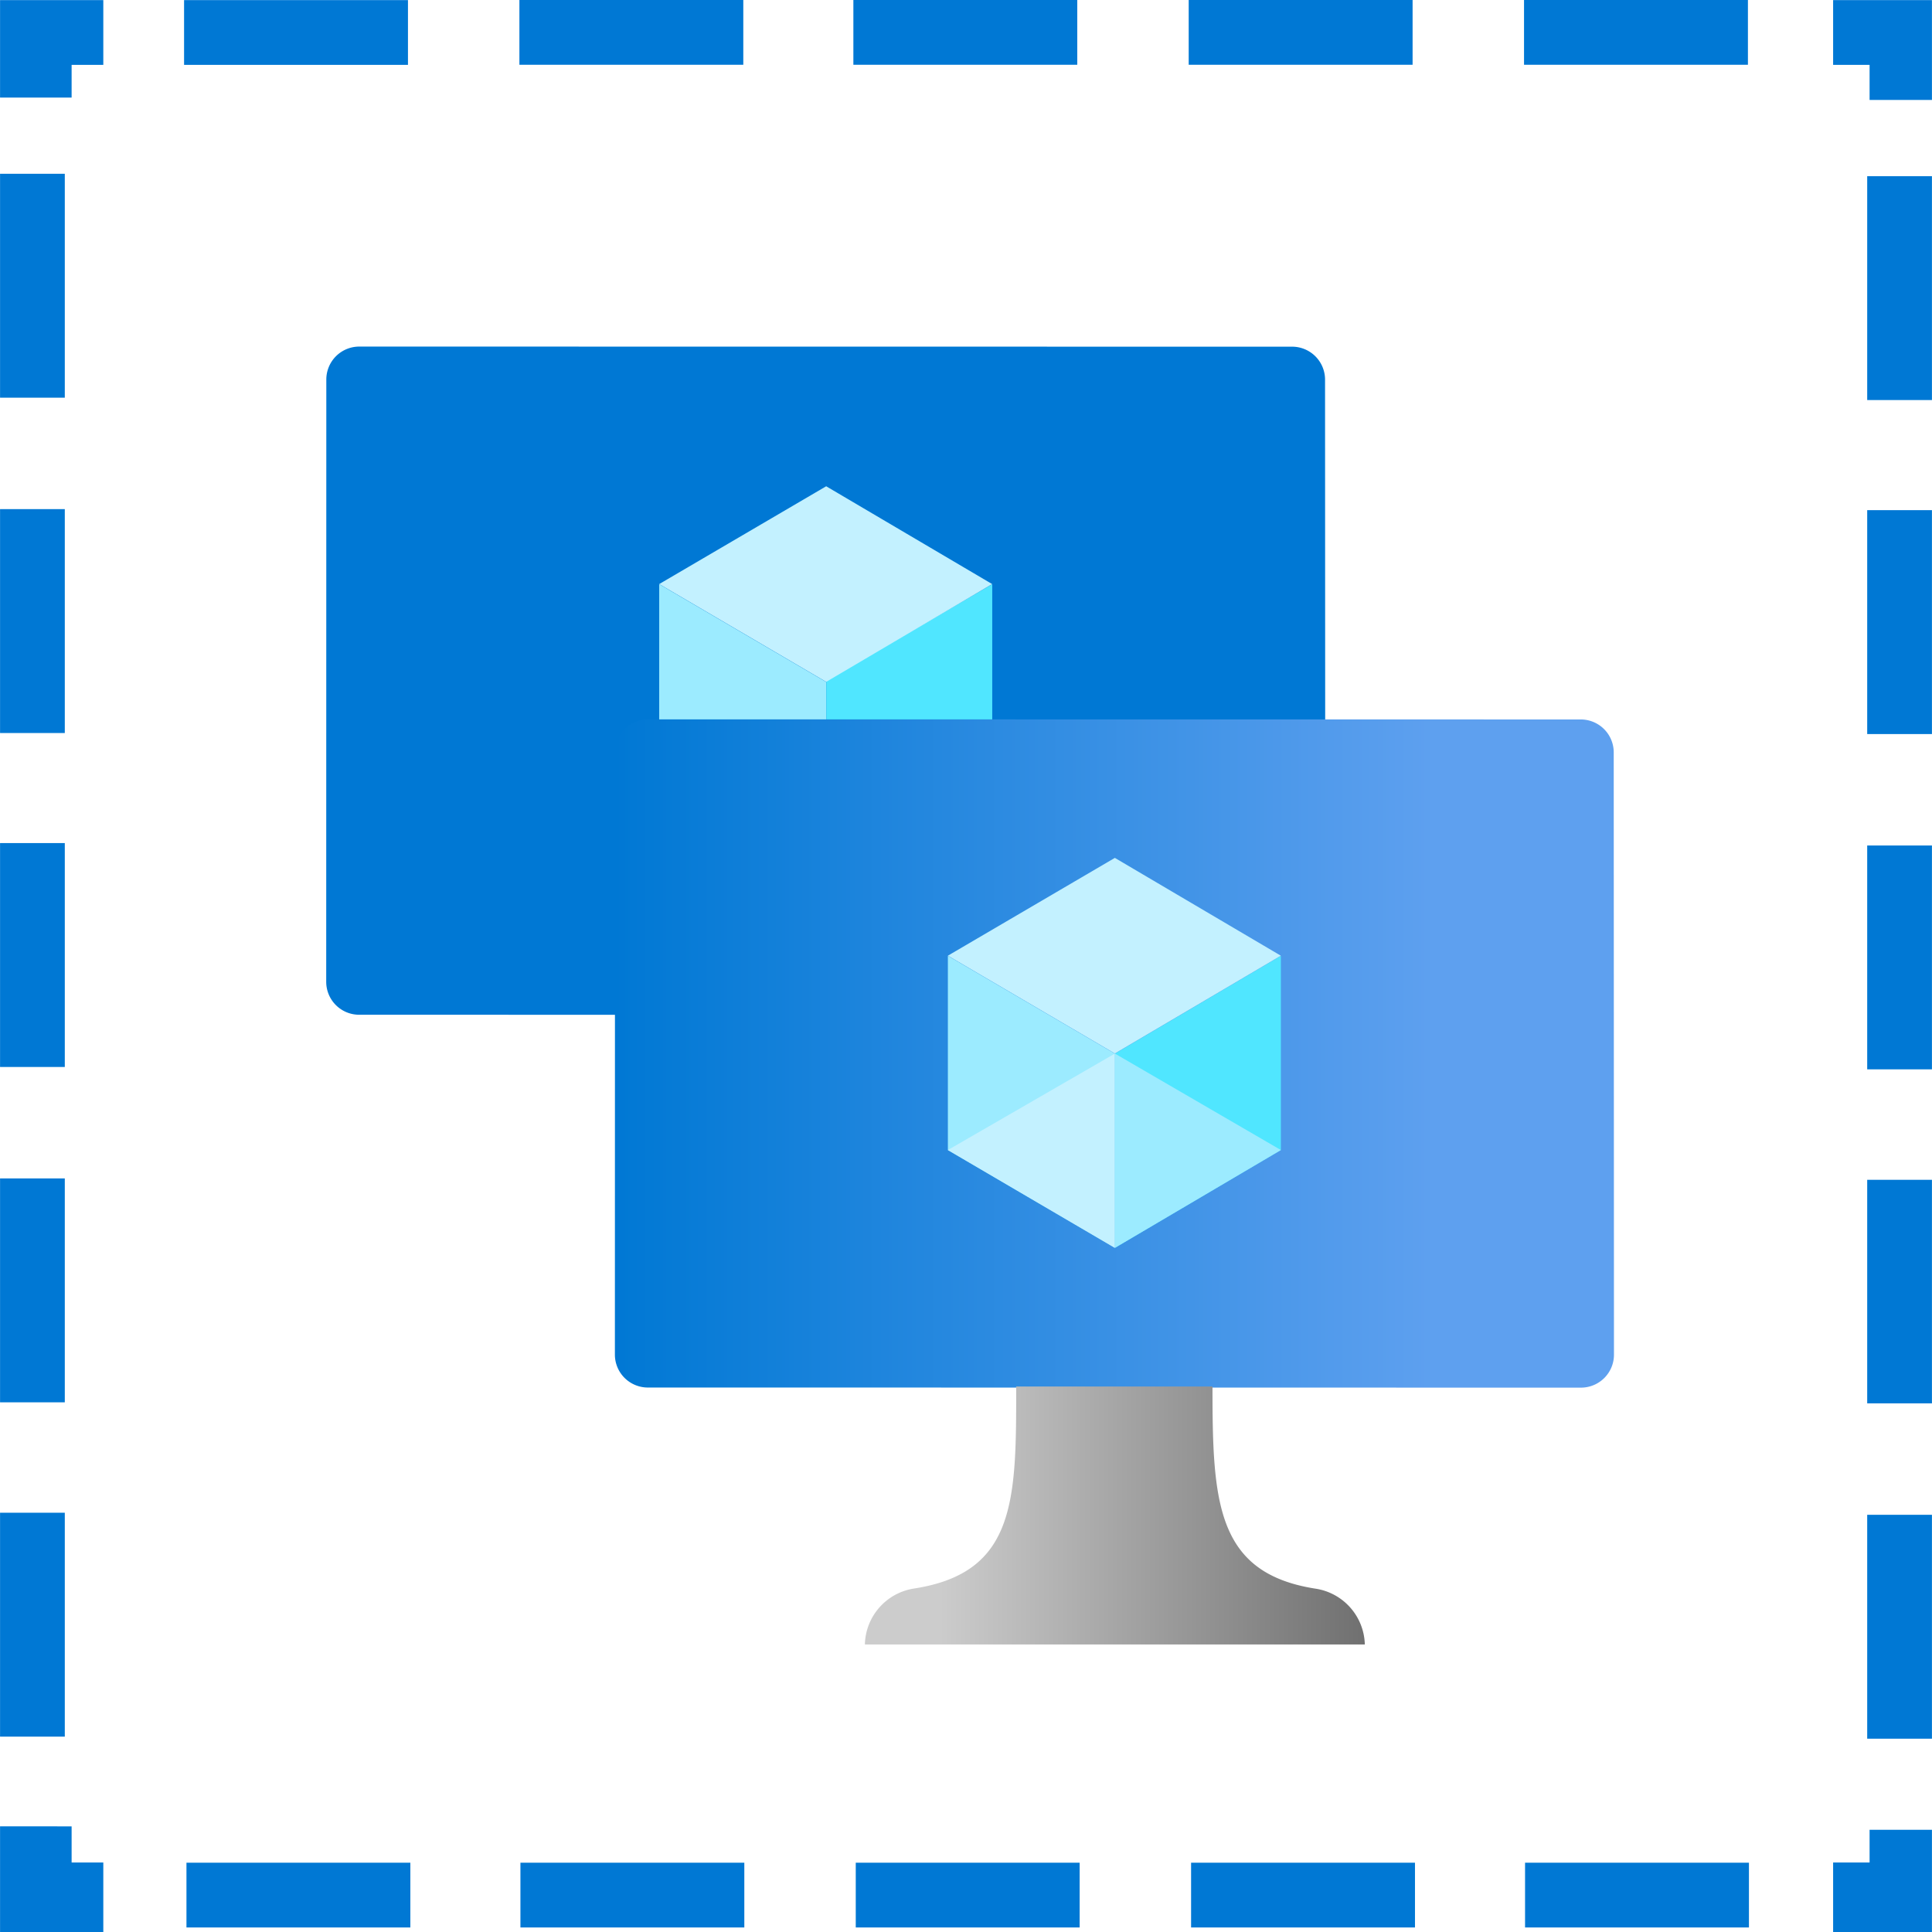 <?xml version="1.0" encoding="UTF-8" standalone="no"?>
<!-- Generated by Microsoft Visio, SVG Export Hosted Pool.svg Page-1 -->

<svg
   xmlns:dc="http://purl.org/dc/elements/1.1/"
   xmlns:cc="http://creativecommons.org/ns#"
   xmlns:rdf="http://www.w3.org/1999/02/22-rdf-syntax-ns#"
   xmlns:svg="http://www.w3.org/2000/svg"
   xmlns="http://www.w3.org/2000/svg"
   xmlns:sodipodi="http://sodipodi.sourceforge.net/DTD/sodipodi-0.dtd"
   xmlns:inkscape="http://www.inkscape.org/namespaces/inkscape"
   width="0.787in"
   height="0.787in"
   viewBox="0 0 56.69 56.693"
   xml:space="preserve"
   class="st7"
   version="1.1"
   id="svg90"
   sodipodi:docname="Hosted Pool.svg"
   style="font-size:12px;overflow:visible;color-interpolation-filters:sRGB;fill:none;fill-rule:evenodd;stroke-linecap:square;stroke-miterlimit:3"
   inkscape:version="0.92.5 (2060ec1f9f, 2020-04-08)"><sodipodi:namedview
   pagecolor="#ffffff"
   bordercolor="#666666"
   borderopacity="1"
   objecttolerance="10"
   gridtolerance="10"
   guidetolerance="10"
   inkscape:pageopacity="0"
   inkscape:pageshadow="2"
   inkscape:window-width="640"
   inkscape:window-height="480"
   id="namedview92"
   showgrid="false"
   inkscape:zoom="1.4193119"
   inkscape:cx="37.795128"
   inkscape:cy="37.786193"
   inkscape:window-x="0"
   inkscape:window-y="0"
   inkscape:window-maximized="0"
   inkscape:current-layer="svg90" />
	<style
   type="text/css"
   id="style2">
	<![CDATA[
		.st1 {fill:#0078d4;stroke:none;stroke-linecap:butt;stroke-width:34}
		.st2 {fill:#50e6ff;stroke:none;stroke-linecap:butt;stroke-width:34}
		.st3 {fill:#c3f1ff;stroke:none;stroke-linecap:butt;stroke-width:34}
		.st4 {fill:#9cebff;stroke:none;stroke-linecap:butt;stroke-width:34}
		.st5 {fill:url(#grad0-16);stroke:none;stroke-linecap:butt;stroke-width:34}
		.st6 {fill:url(#grad0-30);stroke:none;stroke-linecap:butt;stroke-width:34}
		.st7 {fill:none;fill-rule:evenodd;font-size:12px;overflow:visible;stroke-linecap:square;stroke-miterlimit:3}
	]]>
	</style>

	<defs
   id="Patterns_And_Gradients">
		<linearGradient
   id="grad0-16"
   x1="0"
   y1="128.506"
   x2="23.977"
   y2="128.506"
   gradientTransform="scale(1.223,0.818)"
   gradientUnits="userSpaceOnUse">
			<stop
   offset="0"
   stop-color="#0078d4"
   stop-opacity="1"
   id="stop4" />
			<stop
   offset="0.82"
   stop-color="#5ea0ef"
   stop-opacity="1"
   id="stop6" />
		</linearGradient>
		<linearGradient
   id="grad0-30"
   x1="0"
   y1="163.069"
   x2="10.538"
   y2="163.069"
   gradientTransform="scale(1.392,0.718)"
   gradientUnits="userSpaceOnUse">
			<stop
   offset="0.15"
   stop-color="#cccccc"
   stop-opacity="1"
   id="stop9" />
			<stop
   offset="1"
   stop-color="#707070"
   stop-opacity="1"
   id="stop11" />
		</linearGradient>
	</defs>
	<g
   id="g88"
   transform="translate(-34,-34.001)">
		<title
   id="title15">Page-1</title>
		<g
   id="group4655-1"
   transform="translate(34,-34.016)">
			<title
   id="title17">Hosted Pool</title>
			<g
   id="group4656-2">
				<title
   id="title19">Sheet.4656</title>
				<g
   id="shape4657-3">
					<title
   id="title21">Sheet.4657</title>
					<path
   d="m 5.4,68.02 h 6.57 v 1.9 H 5.4 Z m 48.39,1.9 h 1.07 v 1.03 h 1.83 v -2.93 h -2.9 z M 3.03,122.67 H 2.1 v -1.06 H 0 v 3.1 h 3.03 z m 51.83,-0.96 v 0.96 h -1.07 v 2.04 h 2.9 v -3 z M 2.1,70.88 v -0.96 h 0.93 v -1.9 H 0 v 2.86 z"
   class="st1"
   id="path23"
   inkscape:connector-curvature="0"
   style="fill:#0078d4;stroke:none;stroke-width:34;stroke-linecap:butt" />
				</g>
				<g
   id="shape4658-5"
   transform="translate(9.571,-26.913)">
					<title
   id="title26">Sheet.4658</title>
					<path
   d="m 0,123.74 a 0.967,0.967 -180 0 0 0.967,0.967 L 28.35,124.71 a 0.967,0.967 -180 0 0 0.967,-0.967 L 29.31,106.07 a 0.967,0.967 -180 0 0 -0.967,-0.967 L 0.97,105.1 a 0.967,0.967 -180 0 0 -0.967,0.967 z"
   class="st1"
   id="path28"
   inkscape:connector-curvature="0"
   style="fill:#0078d4;stroke:none;stroke-width:34;stroke-linecap:butt" />
				</g>
				<g
   id="shape4659-7"
   transform="translate(24.245,-30.981)">
					<title
   id="title31">Sheet.4659</title>
					<path
   d="m 4.87,116.14 v 5.7 L 0,124.71 v -5.74 z"
   class="st2"
   id="path33"
   inkscape:connector-curvature="0"
   style="fill:#50e6ff;stroke:none;stroke-width:34;stroke-linecap:butt" />
				</g>
				<g
   id="shape4660-9"
   transform="translate(19.342,-36.684)">
					<title
   id="title36">Sheet.4660</title>
					<path
   d="M 9.77,121.84 4.9,124.71 0,121.84 4.9,118.97 Z"
   class="st3"
   id="path38"
   inkscape:connector-curvature="0"
   style="fill:#c3f1ff;stroke:none;stroke-width:34;stroke-linecap:butt" />
				</g>
				<g
   id="shape4661-11"
   transform="translate(19.342,-30.981)">
					<title
   id="title41">Sheet.4661</title>
					<path
   d="m 4.9,119.01 v 5.7 L 0,121.84 v -5.7 z"
   class="st4"
   id="path43"
   inkscape:connector-curvature="0"
   style="fill:#9cebff;stroke:none;stroke-width:34;stroke-linecap:butt" />
				</g>
				<g
   id="shape4662-13"
   transform="translate(18.042,-15.974)">
					<title
   id="title46">Sheet.4662</title>
					<path
   d="m 0,123.74 a 0.967,0.967 -180 0 0 0.967,0.967 L 28.35,124.71 a 0.967,0.967 -180 0 0 0.967,-0.967 L 29.31,106.07 a 0.967,0.967 -180 0 0 -0.967,-0.967 L 0.97,105.1 a 0.967,0.967 -180 0 0 -0.967,0.967 z"
   class="st5"
   id="path48"
   inkscape:connector-curvature="0"
   style="fill:url(#grad0-16);stroke:none;stroke-width:34;stroke-linecap:butt" />
				</g>
				<g
   id="shape4663-17"
   transform="translate(32.715,-20.076)">
					<title
   id="title51">Sheet.4663</title>
					<path
   d="m 4.87,116.14 v 5.7 L 0,124.71 v -5.7 z"
   class="st2"
   id="path53"
   inkscape:connector-curvature="0"
   style="fill:#50e6ff;stroke:none;stroke-width:34;stroke-linecap:butt" />
				</g>
				<g
   id="shape4664-19"
   transform="translate(27.813,-25.779)">
					<title
   id="title56">Sheet.4664</title>
					<path
   d="M 9.77,121.84 4.9,124.71 0,121.84 4.9,118.97 Z"
   class="st3"
   id="path58"
   inkscape:connector-curvature="0"
   style="fill:#c3f1ff;stroke:none;stroke-width:34;stroke-linecap:butt" />
				</g>
				<g
   id="shape4665-21"
   transform="translate(27.813,-20.076)">
					<title
   id="title61">Sheet.4665</title>
					<path
   d="m 4.9,119.01 v 5.7 L 0,121.84 v -5.7 z"
   class="st4"
   id="path63"
   inkscape:connector-curvature="0"
   style="fill:#9cebff;stroke:none;stroke-width:34;stroke-linecap:butt" />
				</g>
				<g
   id="shape4666-23"
   transform="translate(27.813,-20.076)">
					<title
   id="title66">Sheet.4666</title>
					<path
   d="m 0,121.84 4.9,-2.83 v 5.7 z"
   class="st3"
   id="path68"
   inkscape:connector-curvature="0"
   style="fill:#c3f1ff;stroke:none;stroke-width:34;stroke-linecap:butt" />
				</g>
				<g
   id="shape4667-25"
   transform="translate(32.715,-20.076)">
					<title
   id="title71">Sheet.4667</title>
					<path
   d="M 4.87,121.84 0,119.01 v 5.7 z"
   class="st4"
   id="path73"
   inkscape:connector-curvature="0"
   style="fill:#9cebff;stroke:none;stroke-width:34;stroke-linecap:butt" />
				</g>
				<g
   id="shape4668-27"
   transform="translate(25.378,-8.437)">
					<title
   id="title76">Sheet.4668</title>
					<path
   d="M 13.21,123.07 C 10.3,122.61 10.2,120.51 10.2,117.14 H 4.44 c 0,3.33 0,5.47 -3.01,5.93 A 1.701,1.701 -180 0 0 0,124.71 h 14.67 a 1.701,1.701 -180 0 0 -1.46,-1.64 z"
   class="st6"
   id="path78"
   inkscape:connector-curvature="0"
   style="fill:url(#grad0-30);stroke:none;stroke-width:34;stroke-linecap:butt" />
				</g>
				<g
   id="shape4669-31"
   transform="translate(0,-0.133)">
					<title
   id="title81">Sheet.4669</title>
					<path
   d="m 15.24,68.15 h 6.57 v 1.9 h -6.57 z m 9.8,0 h 6.57 v 1.9 h -6.57 z m 9.84,0 h 6.57 v 1.9 h -6.57 z m 9.84,0 h 6.57 v 1.9 H 44.72 Z M 5.47,122.81 h 6.57 v 1.9 H 5.47 Z m 9.8,0 h 6.57 v 1.9 h -6.57 z m 9.84,0 h 6.57 v 1.9 h -6.57 z m 9.84,0 h 6.57 v 1.9 h -6.57 z m 9.8,0 h 6.57 v 1.9 H 44.75 Z M 54.79,73.32 h 1.9 v 6.57 h -1.9 z m 0,9.8 h 1.9 v 6.57 h -1.9 z m 0,9.84 h 1.9 v 6.57 h -1.9 z m 0,9.81 h 1.9 v 6.56 h -1.9 z m 0,9.83 h 1.9 v 6.57 h -1.9 z M 0,73.25 h 1.9 v 6.57 H 0 Z m 0,9.84 h 1.9 v 6.57 H 0 Z m 0,9.8 h 1.9 v 6.57 H 0 Z m 0,9.84 h 1.9 v 6.57 H 0 Z m 0,9.81 h 1.9 v 6.57 H 0 Z"
   class="st1"
   id="path83"
   inkscape:connector-curvature="0"
   style="fill:#0078d4;stroke:none;stroke-width:34;stroke-linecap:butt" />
				</g>
			</g>
		</g>
	</g>
</svg>
